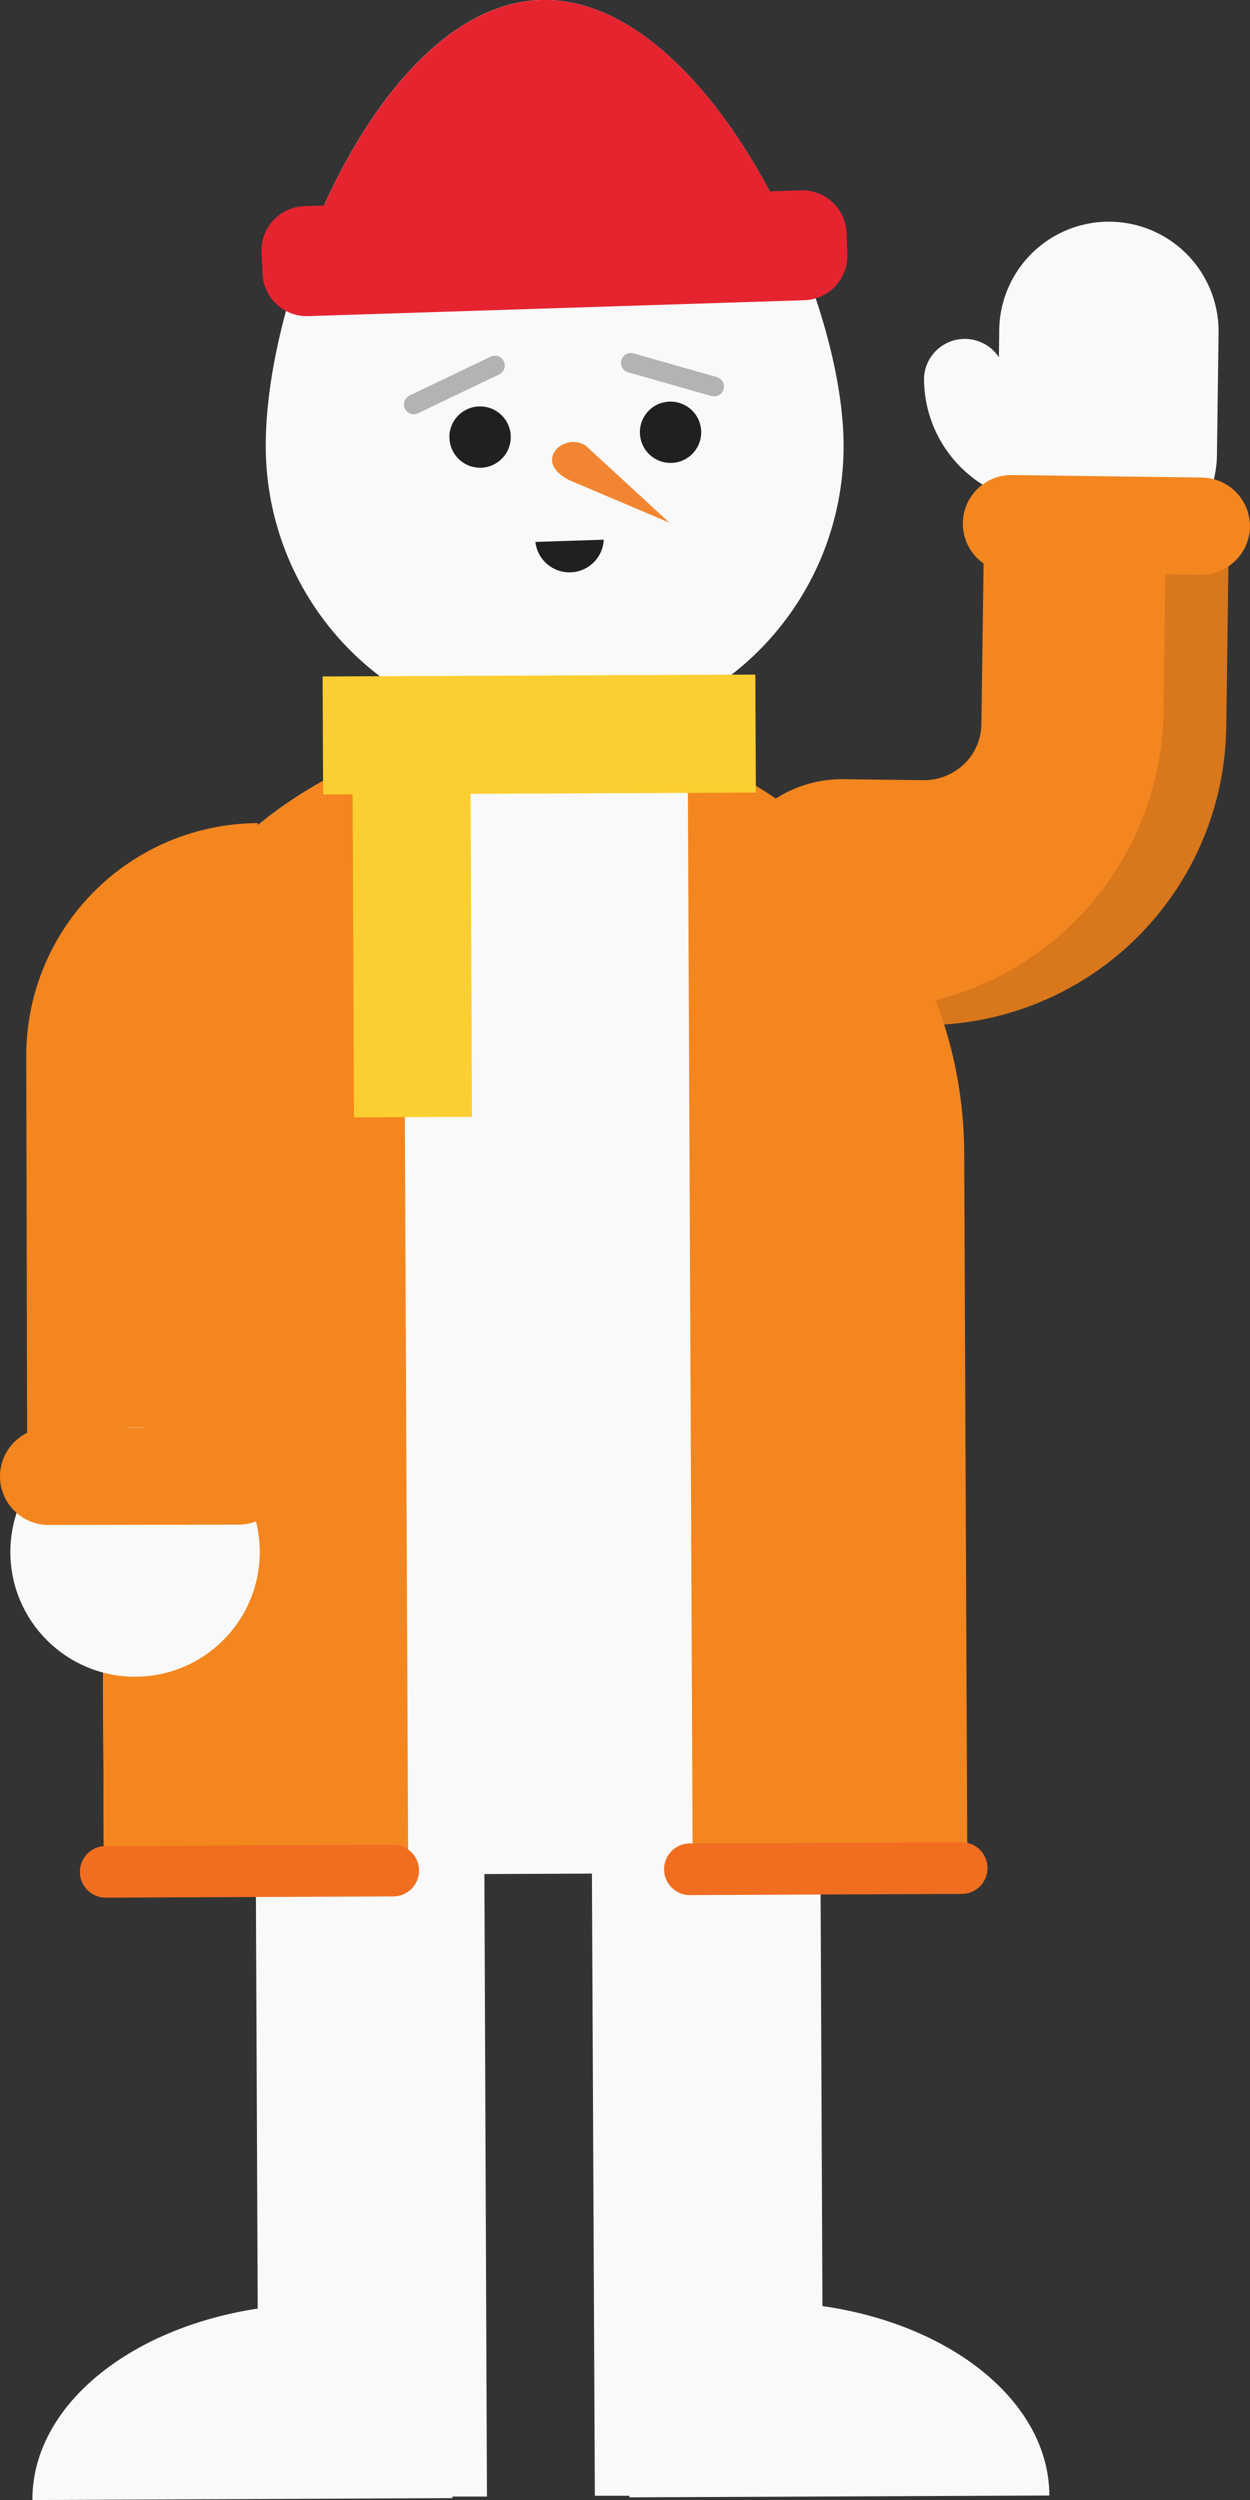 <svg xmlns="http://www.w3.org/2000/svg" viewBox="0 0 190.47 380.87"><rect x="0" y="0" width="190.47" height="380.87" fill="#333333" stroke="none"/><defs><style>.cls-1{fill:#f4861f;}.cls-2{fill:#f9f9f9;}.cls-3{opacity:0.11;}.cls-4{fill:#221f1f;}.cls-5{fill:#e52430;}.cls-6{fill:#f16e21;}.cls-7{fill:#fbcf31;}.cls-8{fill:#f18531;}.cls-9{fill:#b1b3b5;}</style></defs><title>snowman</title><g id="Layer_2" data-name="Layer 2"><g id="Layer_1-2" data-name="Layer 1"><path class="cls-1" d="M186.84,111.07a46,46,0,0,1-46.73,45.1L128.06,156a18.65,18.65,0,0,1-18.41-18.88v-.09a18.64,18.64,0,0,1,18.87-18.32l12.07.15a8.9,8.9,0,0,0,6.35-2.49,8.51,8.51,0,0,0,2.6-6v0l.33-24.13s0,0,0-.07a18.65,18.65,0,0,1,37.3.56l-.32,24.12v.22"/><path class="cls-2" d="M165.94,70.64a6.22,6.22,0,0,1-6.3,6.11A19.07,19.07,0,0,1,140.8,57.53v0a6.22,6.22,0,0,1,12.43.17,6.64,6.64,0,0,0,6.57,6.66,6.23,6.23,0,0,1,6.15,6.3v0"/><path class="cls-3" d="M187.15,86.73l-.31,24.12v.22a46,46,0,0,1-43,45c-1.24.08-2.5.11-3.76.1l-5.06-.06c-.22-.82-.46-1.62-.71-2.43a47.26,47.26,0,0,0,8.25-1.29,46,46,0,0,0,34.72-43.69.81.81,0,0,1,0-.22l.32-24.12a18.65,18.65,0,0,0-9.54-16.51h.66A18.62,18.62,0,0,1,187.15,86.73Z"/><path class="cls-2" d="M185.43,69.63a16.71,16.71,0,0,1-33.41-.5l.24-18.82a.21.21,0,0,1,0-.08,16.71,16.71,0,0,1,33.42.51l-.25,18.82a.16.16,0,0,0,0,.07"/><path class="cls-1" d="M190.47,80.26a7.46,7.46,0,0,1-7.54,7.3l-28.88-.37a7.43,7.43,0,0,1-7.34-7.52v0a7.42,7.42,0,0,1,7.51-7.3l28.9.38a7.43,7.43,0,0,1,7.34,7.51v0"/><path class="cls-2" d="M90,244.26l34.84-.16.48,107.22c19.71,2.82,34.52,14.64,34.58,28.86l-64,.28v-.24l-5.26,0Z"/><path class="cls-2" d="M73.64,244.33l-34.84.15.47,107.22c-19.69,3-34.39,14.94-34.33,29.17l64-.29v-.24l5.26,0Z"/><path class="cls-2" d="M40.52,69.38a44,44,0,1,0,88-2.81C127.77,42.26,106.67-.77,82.36,0S39.74,45.07,40.52,69.38"/><path class="cls-2" d="M15.36,176.61A65.46,65.46,0,0,1,146.28,176l.49,109.18-130.93.58Z"/><path class="cls-4" d="M97.51,66A4.67,4.67,0,1,0,102,61.19,4.65,4.65,0,0,0,97.51,66"/><path class="cls-4" d="M68.49,66.74A4.67,4.67,0,1,0,73,61.92a4.66,4.66,0,0,0-4.52,4.82"/><path class="cls-5" d="M82.36,0c15.24-.49,29.22,16.24,37.72,34.77L46.94,37.12C54.25,18.08,67.13.5,82.36,0"/><path class="cls-5" d="M40,41.68a6.76,6.76,0,0,0,7,6.48l75.51-2.42a6.76,6.76,0,0,0,6.6-6.91L129,35.48a6.76,6.76,0,0,0-7-6.48L46.43,31.41a6.76,6.76,0,0,0-6.59,6.92Z"/><path class="cls-1" d="M15.36,176.61a65.46,65.46,0,0,1,46.08-62.83l.76,171.27-46.36.74Z"/><path class="cls-1" d="M146.92,175.55l.48,109.17-41.85.19-.76-170.25a65.5,65.5,0,0,1,42.13,60.89"/><path class="cls-6" d="M105.33,280.84a3.94,3.94,0,1,0,0,7.87l41-.18a3.94,3.94,0,1,0,0-7.87Z"/><path class="cls-6" d="M16.11,281.24a3.93,3.93,0,1,0,0,7.86l44-.19a3.94,3.94,0,0,0,0-7.87Z"/><rect class="cls-7" x="53.84" y="118.48" width="17.98" height="51.7" transform="translate(-0.64 0.28) rotate(-0.25)"/><rect class="cls-7" x="49.2" y="102.91" width="65.94" height="17.98" transform="translate(-0.49 0.36) rotate(-0.25)"/><path class="cls-8" d="M89.27,67.91,102,79.63,86.75,73.15C81,70.27,86,65.72,89.27,67.91"/><path class="cls-9" d="M108.87,60.39a1.5,1.5,0,0,0,.36-2.94L96.62,53.86a1.5,1.5,0,1,0-.82,2.88l12.61,3.6a1.44,1.44,0,0,0,.46,0"/><path class="cls-9" d="M63.1,63.11a1.61,1.61,0,0,0,.6-.15L76,57.07a1.5,1.5,0,1,0-1.3-2.7l-12.3,5.89a1.5,1.5,0,0,0,.69,2.85"/><path class="cls-4" d="M81.58,82.56A5.23,5.23,0,0,0,92,82.22"/><path class="cls-1" d="M39.58,224.64l-.3-99.24h0A35.45,35.45,0,0,0,4,161l.16,68.51"/><circle class="cls-2" cx="20.58" cy="236.44" r="19"/><path class="cls-1" d="M0,224.92a7.44,7.44,0,0,1,7.43-7.41l28.88-.07a7.44,7.44,0,0,1,7.45,7.42v0a7.41,7.41,0,0,1-7.4,7.41l-28.9.06A7.43,7.43,0,0,1,0,225v0"/></g></g></svg>